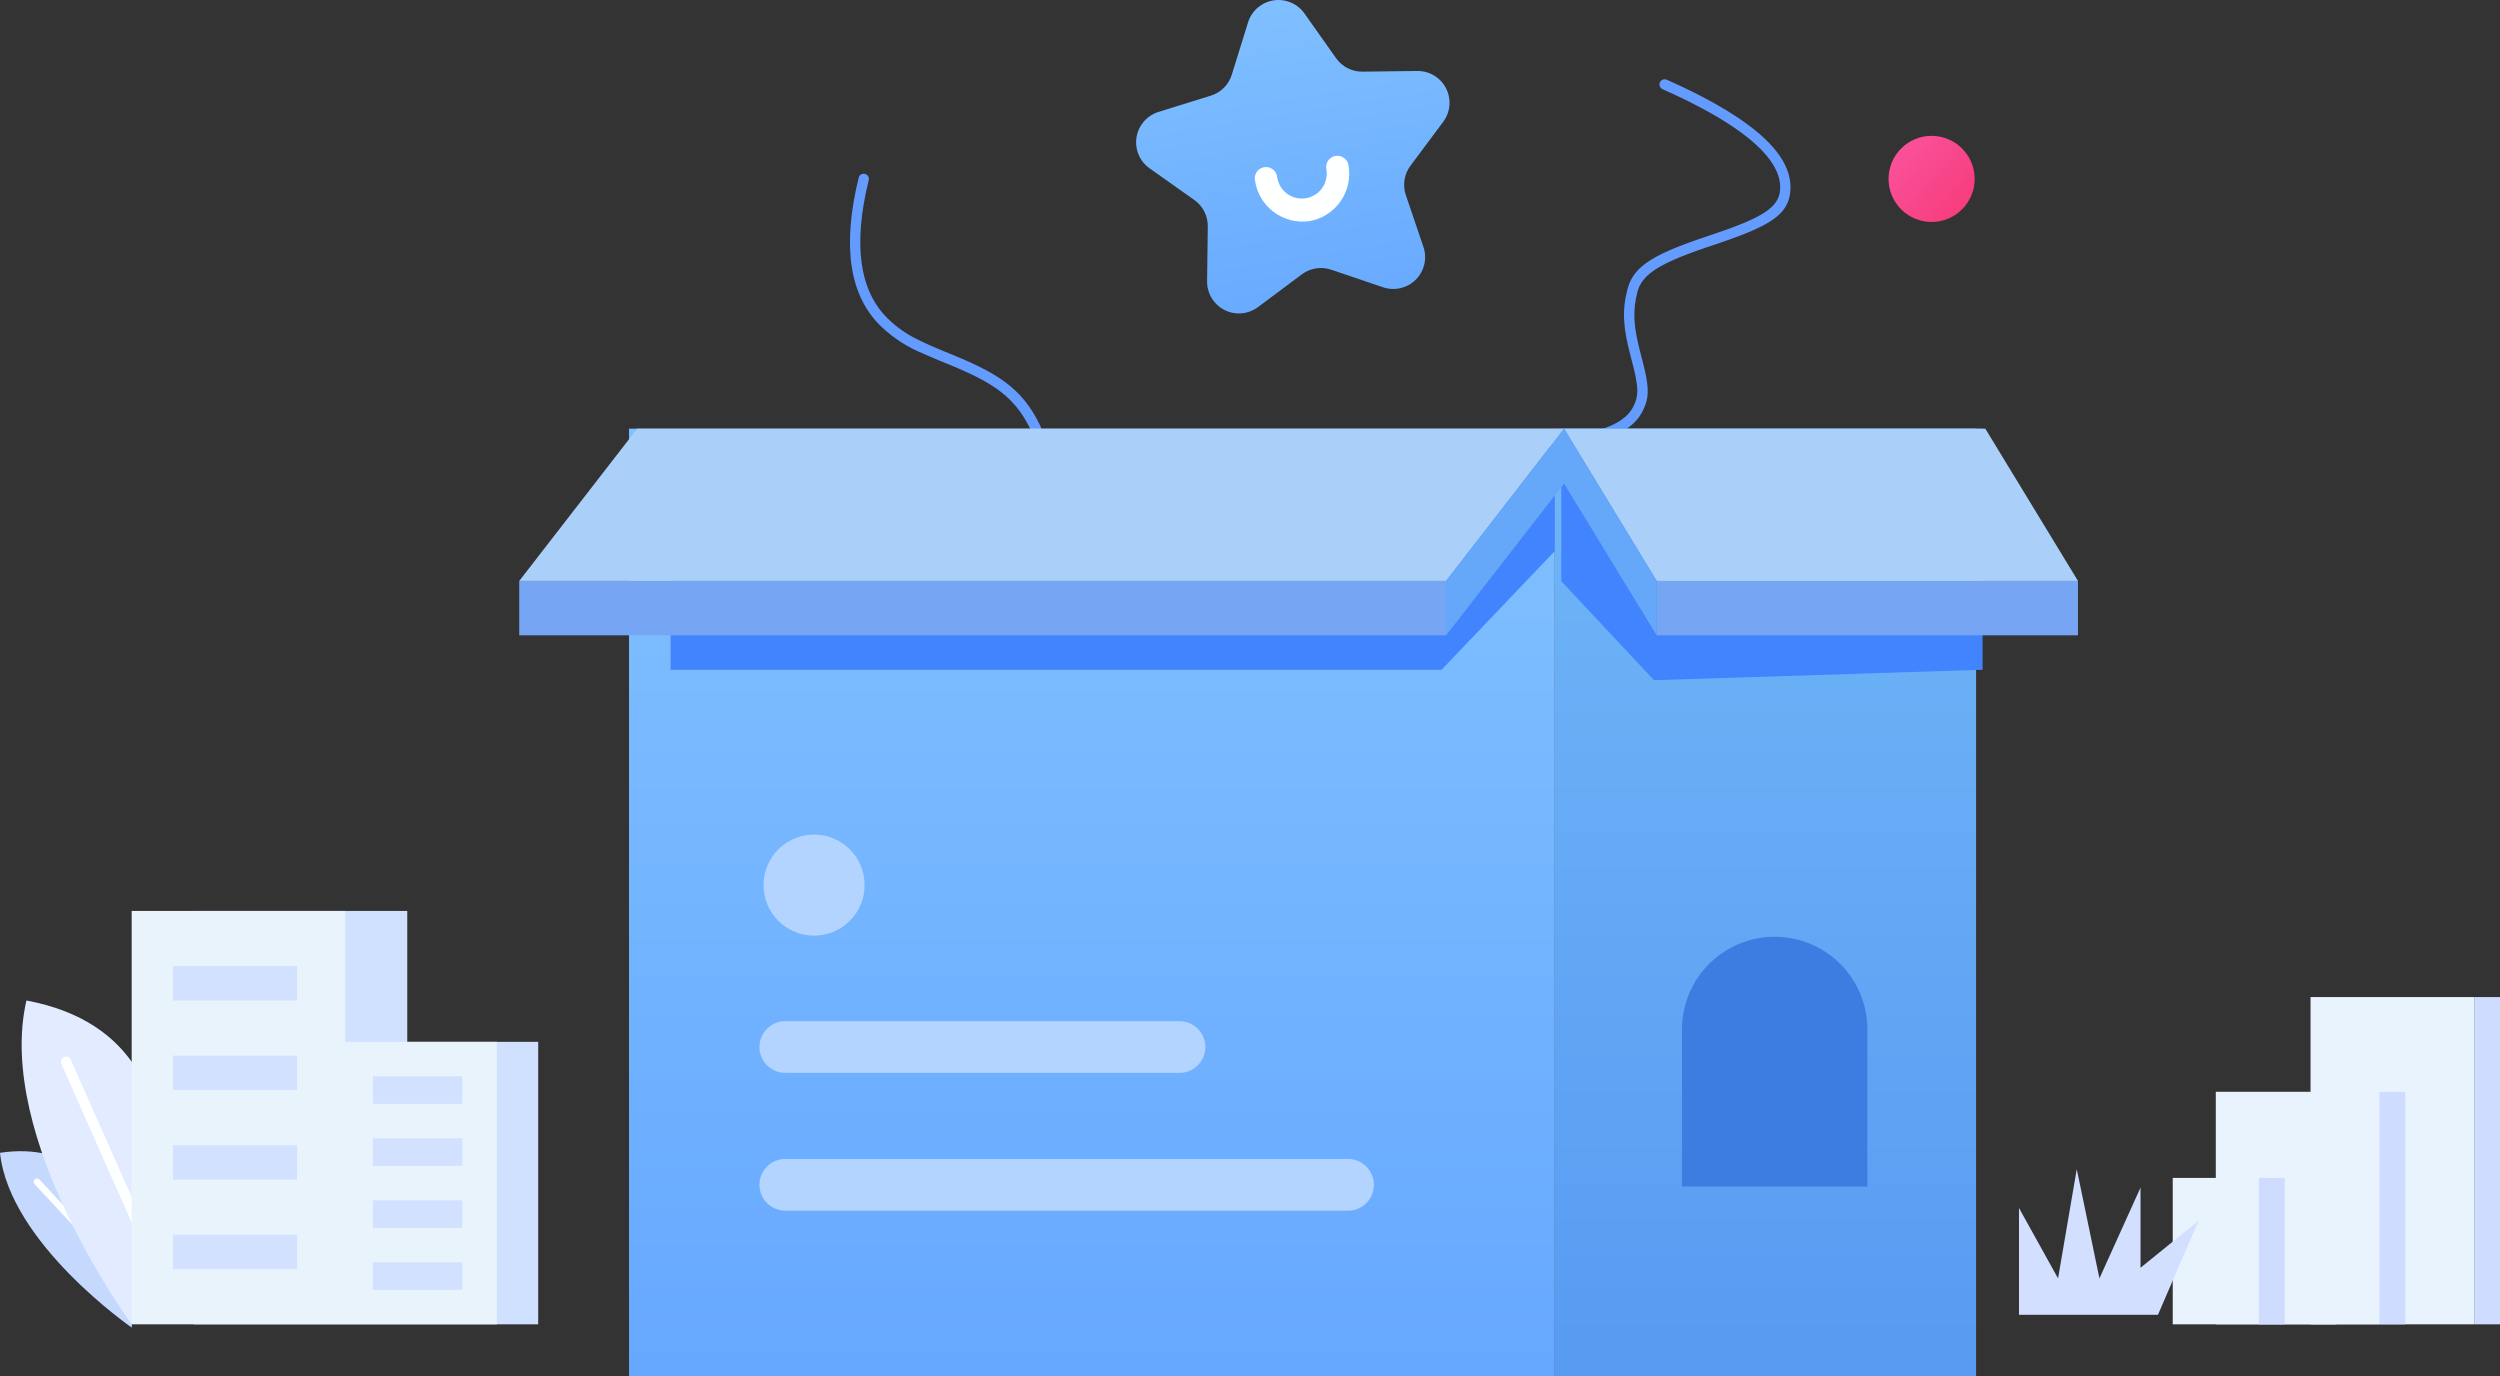 <?xml version="1.0" encoding="UTF-8" standalone="no"?>
<!DOCTYPE svg PUBLIC "-//W3C//DTD SVG 1.1//EN" "http://www.w3.org/Graphics/SVG/1.1/DTD/svg11.dtd">
<svg xmlns:xl="http://www.w3.org/1999/xlink" version="1.1" xmlns="http://www.w3.org/2000/svg" viewBox="196.5 425 418.017 230.076" width="418.017" height="230.076">
    <rect x="196.5" y="425" width="418.017" height="230.076" fill="#333333" stroke="none"/>
    <defs>
        <linearGradient x1="0" x2="1" id="Gradient" gradientUnits="userSpaceOnUse">
            <stop offset="0" stop-color="#81c1ff"/>
            <stop offset="1" stop-color="#66a8ff"/>
            <stop offset="1" stop-color="#4a8dfd"/>
        </linearGradient>
        <linearGradient id="Obj_Gradient" xl:href="#Gradient" gradientTransform="translate(379.077 496.676) rotate(90) scale(158.4)"/>
        <linearGradient x1="0" x2="1" id="Gradient_2" gradientUnits="userSpaceOnUse">
            <stop offset="0" stop-color="#70b6f7"/>
            <stop offset="1" stop-color="#579bf2"/>
            <stop offset="1" stop-color="#3d7fec"/>
        </linearGradient>
        <linearGradient id="Obj_Gradient_2" xl:href="#Gradient_2" gradientTransform="translate(491.696 496.669) rotate(90) scale(158.406)"/>
        <linearGradient x1="0" x2="1" id="Gradient_3" gradientUnits="userSpaceOnUse">
            <stop offset="0" stop-color="#81c1ff"/>
            <stop offset="1" stop-color="#66a8ff"/>
            <stop offset="1" stop-color="#4a8dfd"/>
        </linearGradient>
        <linearGradient id="Obj_Gradient_3" xl:href="#Gradient_3" gradientTransform="translate(407.979 421.593) rotate(81) scale(59.963)"/>
        <linearGradient x1="0" x2="1" id="Gradient_4" gradientUnits="userSpaceOnUse">
            <stop offset="0" stop-color="#fb559f"/>
            <stop offset="1" stop-color="#f63978"/>
            <stop offset="1" stop-color="#ef234d"/>
        </linearGradient>
        <linearGradient id="Obj_Gradient_4" xl:href="#Gradient_4" gradientTransform="translate(511.874 448.17) rotate(41.583) scale(20.328)"/>
    </defs>
    <g id="Canvas_1" stroke-opacity="1" stroke="none" stroke-dasharray="none" fill="none" fill-opacity="1">
        <title>Canvas 1</title>
        <g id="Canvas_1: Layer 1">
            <title>Layer 1</title>
            <g id="Group_52">
                <g id="Graphic_51">
                    <title>路径</title>
                    <path d="M 341.123 454.077 C 341.586 454.191 341.87 454.659 341.756 455.122 C 339.106 465.922 340.2 473.604 344.933 478.255 C 346.335 479.637 347.949 480.785 349.714 481.655 L 350.448 482.023 L 351.24 482.398 L 352.096 482.785 L 353.022 483.185 L 354.022 483.607 L 356.335 484.556 L 357.435 485.022 C 357.614 485.099 357.79 485.176 357.965 485.253 L 358.984 485.712 C 364.934 488.458 368.018 491.126 370.492 496.301 C 370.681 496.729 370.495 497.229 370.074 497.431 C 369.652 497.633 369.146 497.463 368.932 497.047 C 366.862 492.715 364.332 490.298 359.632 487.939 L 358.724 487.497 L 357.762 487.053 C 357.433 486.905 357.094 486.756 356.745 486.605 L 355.669 486.151 L 353.329 485.191 C 353.148 485.116 352.971 485.042 352.798 484.968 L 351.798 484.539 L 350.87 484.127 C 348.211 483.054 345.785 481.478 343.723 479.485 C 338.478 474.332 337.298 466.042 340.079 454.708 C 340.18 454.298 340.563 454.02 340.985 454.052 Z" fill="#639bff"/>
                </g>
                <g id="Graphic_50">
                    <title>路径-2</title>
                    <path d="M 474.048 438.77 C 474.242 438.335 474.752 438.139 475.188 438.332 L 475.862 438.632 L 477.175 439.232 C 477.606 439.432 478.03 439.632 478.445 439.832 L 479.67 440.432 L 480.851 441.032 C 481.43 441.332 481.992 441.632 482.539 441.932 L 483.609 442.532 C 484.831 443.228 485.963 443.923 487.004 444.615 L 487.873 445.208 C 493.524 449.16 496.202 453.062 495.858 456.977 C 495.605 459.848 493.896 461.614 489.696 463.477 L 488.952 463.798 L 488.152 464.122 L 487.307 464.451 L 485.94 464.957 L 484.452 465.48 L 481.331 466.539 L 480.313 466.896 L 479.353 467.244 L 478.453 467.584 L 477.605 467.918 L 477.205 468.082 L 476.437 468.408 C 476.19 468.517 475.951 468.624 475.721 468.731 L 475.056 469.052 C 472.172 470.494 470.774 471.914 470.281 473.842 C 469.463 477.042 469.661 479.577 470.703 483.661 L 471.103 485.211 L 471.328 486.111 L 471.528 486.94 C 471.557 487.072 471.586 487.202 471.613 487.329 L 471.759 488.059 C 472.259 490.747 472.039 492.179 470.97 494.085 C 468.718 498.102 462.241 499.959 451.562 499.873 C 451.085 499.87 450.701 499.48 450.705 499.002 C 450.709 498.525 451.099 498.142 451.576 498.145 C 452.435 498.153 453.264 498.147 454.063 498.127 L 455.239 498.089 L 456.37 498.032 C 463.577 497.6 467.938 495.961 469.463 493.239 C 470.298 491.75 470.474 490.584 470.032 488.239 L 469.896 487.569 L 469.73 486.834 L 469.53 486.026 L 469.303 485.141 L 469.178 484.666 C 467.94 479.983 467.661 477.108 468.606 473.411 C 469.214 471.036 470.692 469.386 473.641 467.817 L 474.296 467.482 C 474.634 467.314 474.99 467.148 475.365 466.982 L 476.138 466.647 L 476.96 466.309 L 477.834 465.967 L 478.76 465.62 L 479.739 465.266 L 480.773 464.904 L 483.368 464.026 L 484.847 463.512 L 485.763 463.181 L 486.623 462.86 L 487.429 462.545 L 488.183 462.237 L 488.883 461.937 C 489.59 461.628 490.28 461.281 490.951 460.898 L 491.437 460.603 C 493.212 459.47 494.005 458.303 494.137 456.823 C 494.426 453.541 491.879 450.023 486.446 446.323 L 485.587 445.753 L 484.687 445.18 L 483.737 444.604 L 483.245 444.315 L 482.226 443.736 C 481.706 443.445 481.168 443.153 480.613 442.861 L 479.477 442.278 C 479.285 442.178 479.09 442.078 478.894 441.984 L 477.694 441.395 L 476.447 440.803 C 475.812 440.507 475.16 440.21 474.49 439.911 C 474.28 439.819 474.115 439.647 474.032 439.433 C 473.949 439.219 473.955 438.98 474.048 438.77 Z" fill="#639bff"/>
                </g>
                <g id="Group_29">
                    <title>box</title>
                    <g id="Group_46">
                        <title>矩形</title>
                        <g id="Graphic_49">
                            <title>蒙版</title>
                            <rect x="301.677" y="496.676" width="154.8" height="158.4" fill="url(#Obj_Gradient)"/>
                        </g>
                        <g id="Group_47">
                            <title>Mask_by_蒙版</title>
                            <g id="Graphic_48">
                                <title>矩形-2</title>
                                <path d="M 308.638 499.556 L 457.152 499.556 L 457.152 516.42 L 437.537 536.996 L 308.637 536.996 L 308.637 499.556 Z" fill="#4284fe"/>
                            </g>
                        </g>
                    </g>
                    <g id="Group_42">
                        <title>路径_15</title>
                        <g id="Graphic_45">
                            <title>蒙版-2</title>
                            <rect x="456.477" y="496.669" width="70.438" height="158.406" fill="url(#Obj_Gradient_2)"/>
                        </g>
                        <g id="Group_43">
                            <title>Mask_by_蒙版-2</title>
                            <g id="Graphic_44">
                                <title>路径_15-2</title>
                                <path d="M 457.557 496.676 L 457.557 522.176 L 473.057 538.729 L 528.002 536.992 L 528.002 496.676 Z" fill="#4284fe"/>
                            </g>
                        </g>
                    </g>
                    <g id="Group_38">
                        <title>编组</title>
                        <g id="Graphic_41">
                            <title>矩形-3</title>
                            <path d="M 303.041 496.676 L 458.016 496.676 L 438.292 522.141 L 283.317 522.141 Z" fill="#aacff9"/>
                        </g>
                        <g id="Graphic_40">
                            <title>矩形-4</title>
                            <rect x="283.321" y="522.137" width="154.969" height="9.094" fill="#76a6f3"/>
                        </g>
                        <g id="Graphic_39">
                            <title>路径_13</title>
                            <path d="M 458.016 496.676 L 438.292 522.141 L 438.292 531.241 L 458.016 505.851 L 458.016 496.681 Z" fill="#65a7f8"/>
                        </g>
                    </g>
                    <g id="Graphic_37">
                        <title>矩形-5</title>
                        <path d="M 493.238 581.636 C 497.35 581.632 501.295 583.263 504.203 586.171 C 507.111 589.079 508.743 593.024 508.738 597.136 L 508.738 623.396 L 477.738 623.396 L 477.738 597.133 C 477.734 593.022 479.366 589.077 482.274 586.17 C 485.182 583.263 489.126 581.632 493.238 581.636 Z" fill="#3c7de2"/>
                    </g>
                    <g id="Group_33">
                        <title>编组_2</title>
                        <g id="Graphic_36">
                            <title>矩形备份_17</title>
                            <rect x="473.508" y="522.137" width="70.438" height="9.094" fill="#76a6f3"/>
                        </g>
                        <g id="Graphic_35">
                            <title>矩形-6</title>
                            <path d="M 528.459 496.676 L 458.016 496.676 L 473.516 522.141 L 543.957 522.141 Z" fill="#aacff9"/>
                        </g>
                        <g id="Graphic_34">
                            <title>路径_13-2</title>
                            <path d="M 458.016 496.676 L 473.516 522.141 L 473.516 531.241 L 458.016 505.851 L 458.016 496.681 Z" fill="#65a7f8"/>
                        </g>
                    </g>
                    <g id="Graphic_32">
                        <title>路径-3</title>
                        <path d="M 393.821 595.748 C 396.122 595.801 397.979 597.646 398.045 599.947 C 398.111 602.248 396.363 604.197 394.069 604.381 L 393.821 604.388 L 327.71 604.388 C 325.409 604.336 323.552 602.49 323.486 600.19 C 323.42 597.889 325.168 595.94 327.462 595.755 L 327.71 595.748 Z" fill="#b3d4ff"/>
                    </g>
                    <g id="Graphic_31">
                        <title>椭圆形</title>
                        <circle cx="332.618" cy="572.996" r="8.453" fill="#b3d4ff"/>
                    </g>
                    <g id="Graphic_30">
                        <title>路径-4</title>
                        <path d="M 421.998 618.788 C 424.299 618.841 426.156 620.686 426.222 622.987 C 426.288 625.288 424.54 627.237 422.246 627.421 L 421.998 627.428 L 327.71 627.428 C 325.409 627.376 323.552 625.53 323.486 623.23 C 323.42 620.929 325.168 618.98 327.462 618.795 L 327.71 618.788 Z" fill="#b3d4ff"/>
                    </g>
                </g>
                <g id="Group_26">
                    <title>收藏</title>
                    <g id="Graphic_28">
                        <title>路径-5</title>
                        <path d="M 414.612 427.247 L 419.906 434.734 C 420.918 436.163 422.568 437.004 424.319 436.983 L 433.485 436.866 C 435.509 436.842 437.372 437.968 438.291 439.771 C 439.21 441.574 439.027 443.743 437.818 445.366 L 432.337 452.713 C 431.288 454.117 430.999 455.948 431.563 457.606 L 434.507 466.287 C 435.158 468.206 434.663 470.328 433.231 471.76 C 431.798 473.193 429.676 473.688 427.758 473.036 L 419.075 470.093 C 417.416 469.531 415.587 469.821 414.183 470.868 L 406.834 476.356 C 405.211 477.566 403.042 477.75 401.238 476.83 C 399.434 475.911 398.309 474.048 398.334 472.023 L 398.451 462.857 C 398.473 461.106 397.633 459.456 396.204 458.443 L 388.716 453.143 C 387.062 451.974 386.215 449.966 386.532 447.965 C 386.849 445.964 388.274 444.317 390.209 443.715 L 398.963 440.993 C 400.635 440.474 401.944 439.165 402.463 437.493 L 405.185 428.737 C 405.788 426.805 407.436 425.382 409.436 425.065 C 411.436 424.749 413.442 425.595 414.612 427.247 Z" fill="url(#Obj_Gradient_3)"/>
                    </g>
                    <g id="Graphic_27">
                        <title>路径-6</title>
                        <path d="M 415.439 461.974 C 411.047 462.602 406.976 459.556 406.339 455.165 C 406.212 454.493 406.46 453.805 406.988 453.369 C 407.515 452.933 408.238 452.818 408.874 453.07 C 409.511 453.321 409.96 453.899 410.047 454.577 C 410.244 456.08 411.24 457.357 412.649 457.913 C 414.059 458.469 415.659 458.216 416.829 457.253 C 417.998 456.289 418.552 454.767 418.276 453.277 C 418.148 452.605 418.396 451.915 418.924 451.479 C 419.452 451.042 420.175 450.928 420.812 451.18 C 421.449 451.432 421.898 452.011 421.984 452.69 C 422.734 457.062 419.805 461.216 415.436 461.977 Z" fill="#feffff"/>
                    </g>
                </g>
                <g id="Graphic_25">
                    <title>椭圆形-2</title>
                    <path d="M 519.477 462.116 C 523.453 462.116 526.677 458.893 526.677 454.916 C 526.677 450.94 523.453 447.716 519.477 447.716 C 515.501 447.716 512.277 450.94 512.277 454.916 C 512.277 456.826 513.036 458.657 514.386 460.008 C 515.736 461.358 517.567 462.116 519.477 462.116 Z" fill="url(#Obj_Gradient_4)"/>
                </g>
                <g id="Group_15">
                    <title>城市</title>
                    <g id="Group_22">
                        <title>叶子</title>
                        <g id="Graphic_24">
                            <title>路径_7</title>
                            <path d="M 218.532 646.984 C 218.532 646.984 198.1 632.871 196.5 617.757 C 220.441 614.213 218.532 646.984 218.532 646.984 Z" fill="#c5d9fe"/>
                        </g>
                        <g id="Graphic_23">
                            <title>路径-7</title>
                            <path d="M 202.302 622.196 C 202.505 622.008 202.817 621.998 203.032 622.173 L 203.087 622.225 L 217.465 637.692 C 217.666 637.906 217.666 638.239 217.466 638.453 C 217.265 638.667 216.933 638.688 216.707 638.5 L 216.652 638.448 L 202.277 622.981 C 202.176 622.874 202.122 622.731 202.127 622.584 C 202.131 622.437 202.195 622.297 202.302 622.196 Z" fill="#feffff"/>
                        </g>
                    </g>
                    <g id="Group_19">
                        <title>叶子-2</title>
                        <g id="Graphic_21">
                            <title>路径_7-2</title>
                            <path d="M 218.517 646.436 C 218.517 646.436 195.617 615.336 200.917 592.292 C 237.922 599.204 218.517 646.436 218.517 646.436 Z" fill="#e2ebff"/>
                        </g>
                        <g id="Graphic_20">
                            <title>路径-8</title>
                            <path d="M 207.2 601.756 C 207.595 601.581 208.058 601.725 208.285 602.092 L 208.34 602.192 L 221.654 632.223 C 221.829 632.637 221.658 633.116 221.26 633.325 C 220.862 633.534 220.37 633.403 220.129 633.023 L 220.075 632.923 L 206.76 602.892 C 206.57 602.457 206.766 601.95 207.2 601.756 Z" fill="#feffff"/>
                        </g>
                    </g>
                    <g id="Graphic_18">
                        <title>形状结合</title>
                        <path d="M 228.885 577.316 L 264.597 577.316 L 264.597 646.436 L 228.885 646.436 Z M 250.777 599.204 L 286.489 599.204 L 286.489 646.436 L 250.777 646.436 Z" fill="#d0e0ff"/>
                    </g>
                    <g id="Graphic_17">
                        <title>形状结合-2</title>
                        <path d="M 218.517 577.316 L 254.229 577.316 L 254.229 646.436 L 218.517 646.436 Z M 243.861 599.204 L 279.577 599.204 L 279.577 646.436 L 243.861 646.436 L 243.861 599.204 Z" fill="#e9f3fc"/>
                    </g>
                    <g id="Graphic_16">
                        <title>形状结合-3</title>
                        <path d="M 225.429 586.532 L 246.165 586.532 L 246.165 592.292 L 225.429 592.292 Z M 225.429 601.508 L 246.165 601.508 L 246.165 607.268 L 225.429 607.268 Z M 258.837 604.964 L 273.813 604.964 L 273.813 609.572 L 258.837 609.572 Z M 258.837 615.332 L 273.813 615.332 L 273.813 619.94 L 258.837 619.94 Z M 258.837 625.7 L 273.813 625.7 L 273.813 630.308 L 258.837 630.308 Z M 258.837 636.068 L 273.813 636.068 L 273.813 640.676 L 258.837 640.676 Z M 225.429 616.484 L 246.165 616.484 L 246.165 622.244 L 225.429 622.244 Z M 225.429 631.46 L 246.165 631.46 L 246.165 637.22 L 225.429 637.22 L 225.429 631.456 Z" fill="#d2e1ff"/>
                    </g>
                </g>
                <g id="Group_7">
                    <title>城市右</title>
                    <g id="Graphic_14">
                        <title>矩形-7</title>
                        <rect x="582.837" y="591.716" width="27.36" height="54.72" fill="#e9f3fe"/>
                    </g>
                    <g id="Graphic_13">
                        <title>矩形备份_11</title>
                        <rect x="566.997" y="607.556" width="27.36" height="38.88" fill="#e9f3fe"/>
                    </g>
                    <g id="Graphic_12">
                        <title>矩形备份_12</title>
                        <rect x="559.797" y="621.956" width="27.36" height="24.48" fill="#e9f3fe"/>
                    </g>
                    <g id="Graphic_11">
                        <title>矩形备份_13</title>
                        <rect x="610.197" y="591.716" width="4.32" height="54.72" fill="#cddcff"/>
                    </g>
                    <g id="Graphic_10">
                        <title>矩形备份_14</title>
                        <rect x="594.357" y="607.556" width="4.32" height="38.88" fill="#cddcff"/>
                    </g>
                    <g id="Graphic_9">
                        <title>矩形备份_15</title>
                        <rect x="574.197" y="621.956" width="4.32" height="24.48" fill="#cddcff"/>
                    </g>
                    <g id="Graphic_8">
                        <title>路径_12</title>
                        <path d="M 534.087 644.843 L 557.326 644.843 L 564.111 629.111 L 554.411 636.977 L 554.411 623.569 L 547.54 638.756 L 543.748 620.491 L 540.62 638.756 L 534.087 626.982 L 534.087 644.843 Z" fill="#d2dfff"/>
                    </g>
                </g>
            </g>
        </g>
    </g>
</svg>
